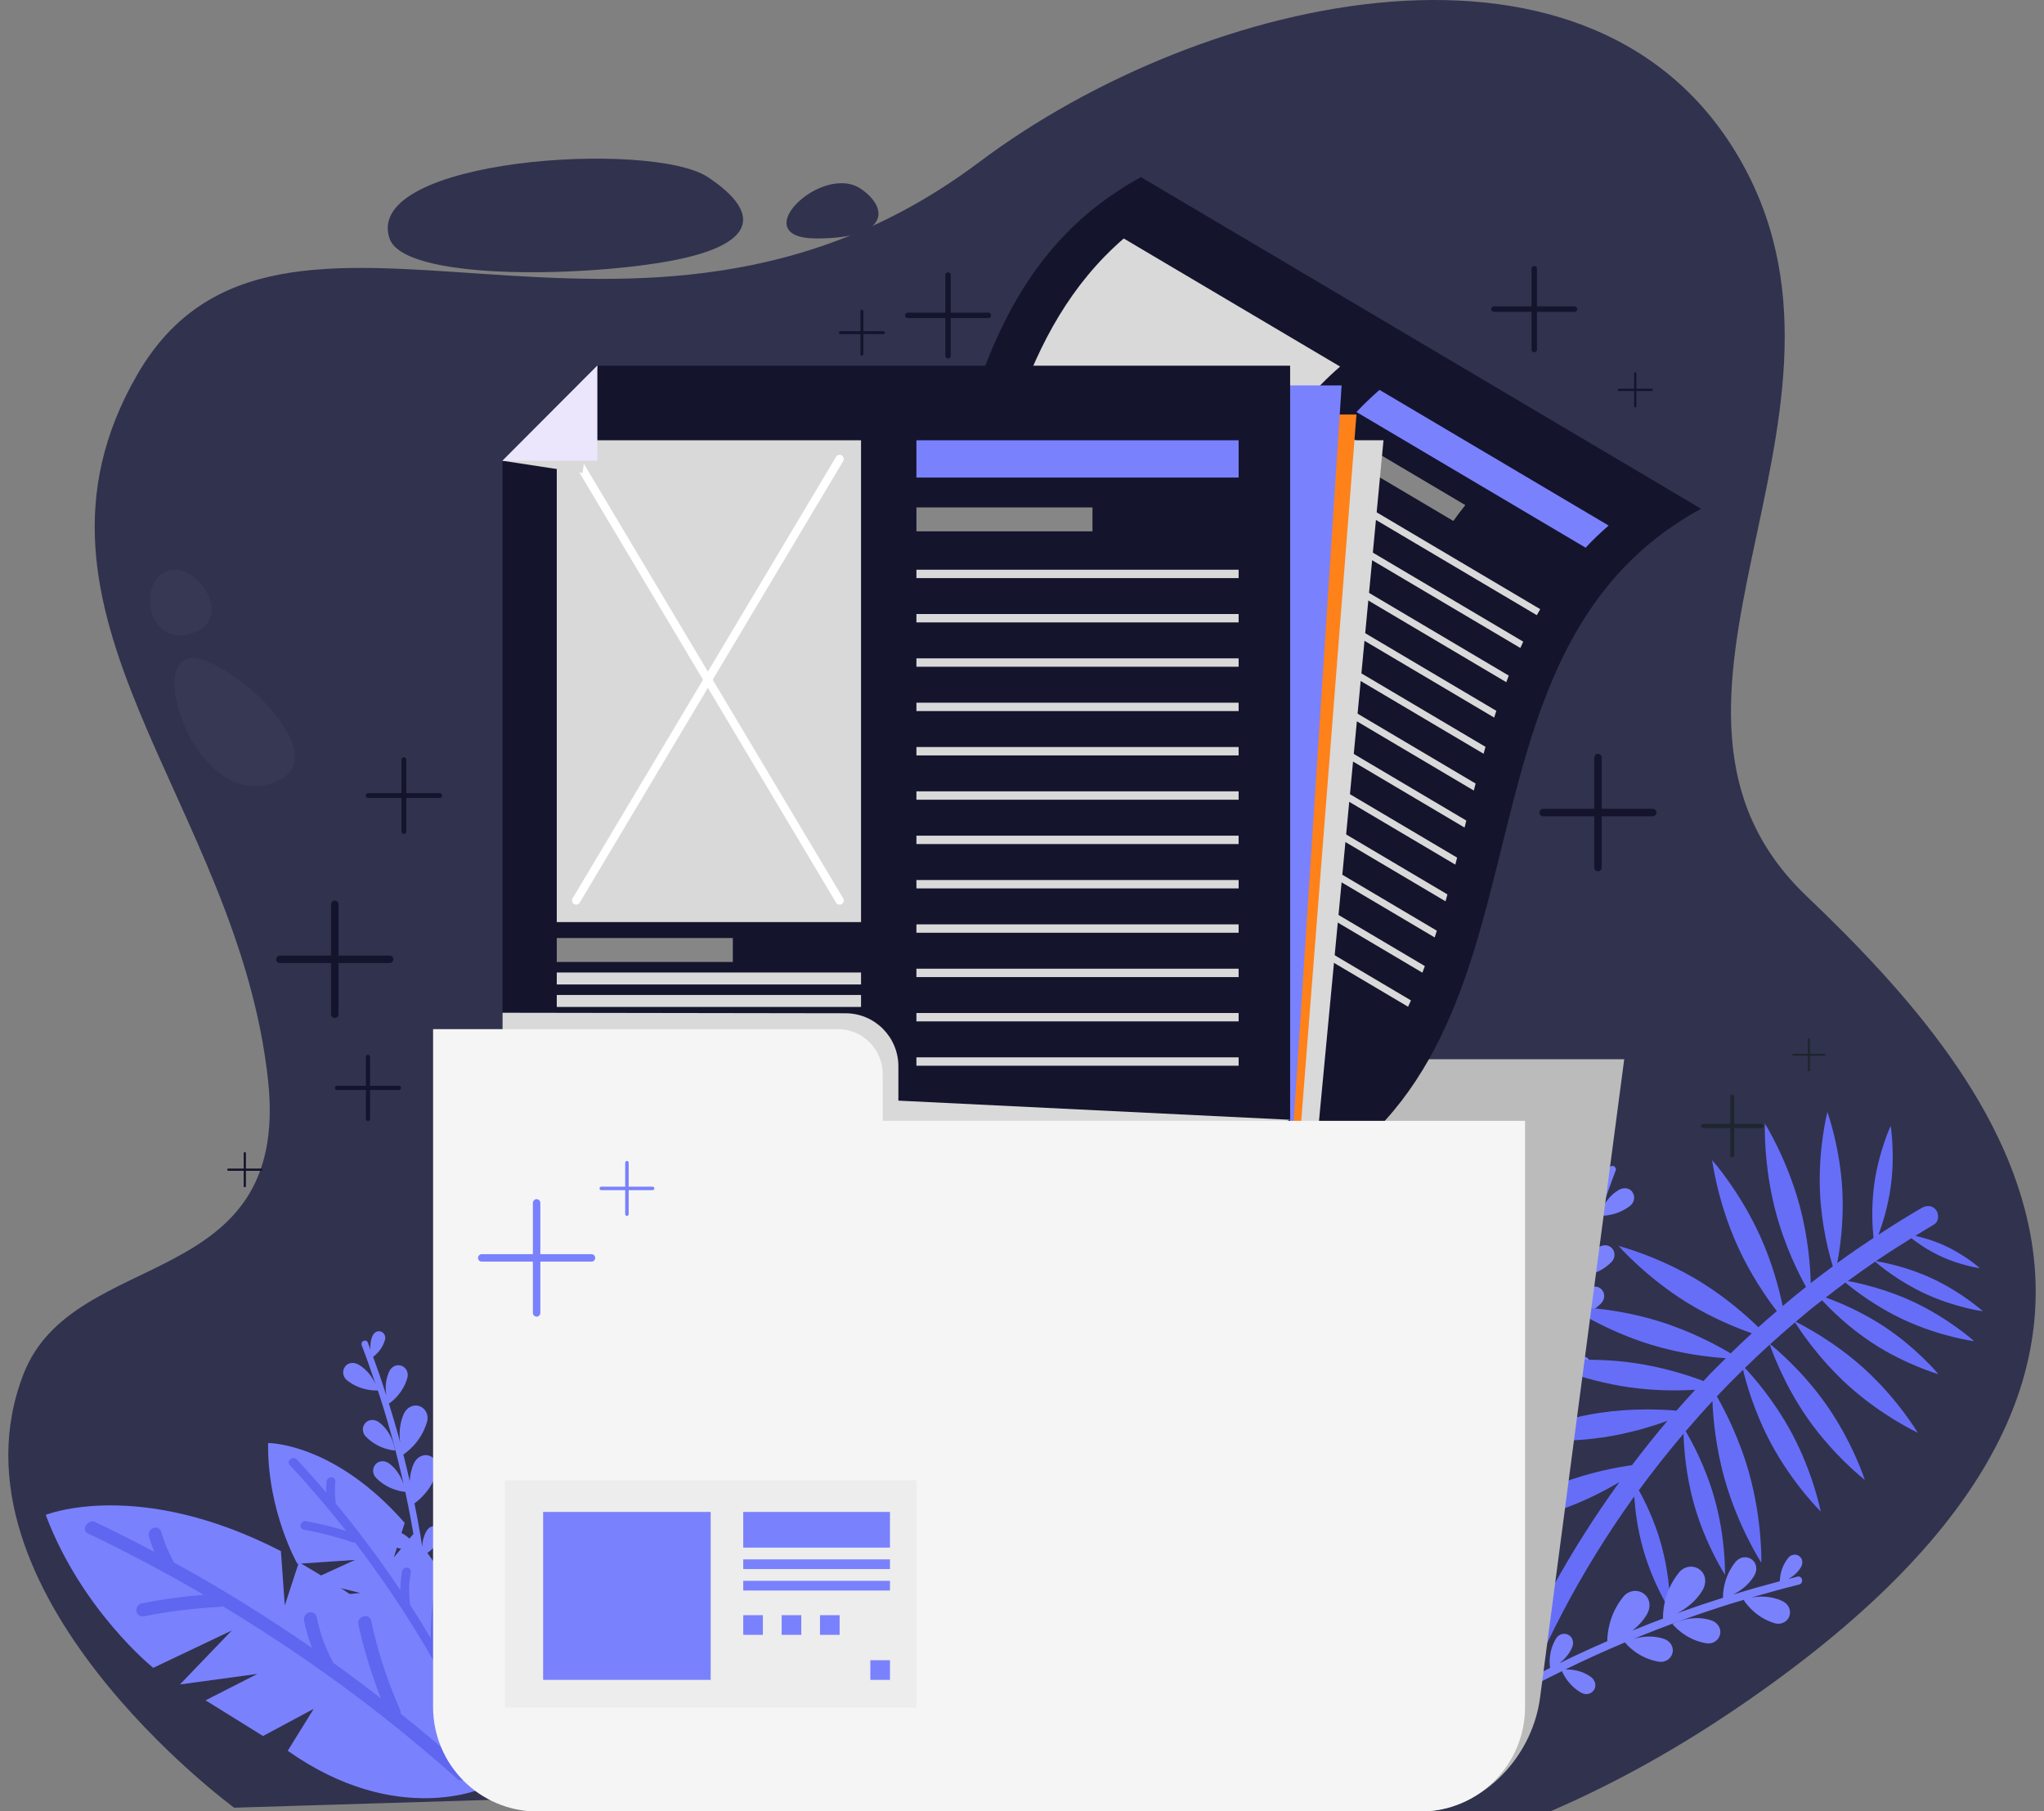 <svg width="246" height="218" viewBox="0 0 246 218" fill="none" xmlns="http://www.w3.org/2000/svg">
<rect x="0" y="0" width="246" height="218" fill="#808080" stroke="none"/>
<g clip-path="url(#clip0_4724_1167)">
<path d="M28.181 217.558C28.181 217.558 -7.387 191.496 2.851 165.318C8.873 149.927 35.011 155.658 32.265 130.044C28.661 96.448 -0.065 73.824 16.51 45.102C33.578 15.53 76.197 50.804 117.85 19.51C144.739 -0.688 192.591 -11.989 209.936 20.126C226.505 50.804 193.386 84.935 217.428 107.852C241.477 130.777 269.016 165.361 208.225 206.117C147.434 246.88 98.762 215.403 98.762 215.403" fill="#31324E"/>
<path d="M46.879 28.698C48.569 33.705 69.405 33.369 80.155 31.497C90.906 29.625 91.938 25.792 85.195 21.318C78.459 16.838 43.618 19.04 46.879 28.698Z" fill="#31324E"/>
<path d="M103.671 22.765C98.929 19.453 89.458 28.705 98.277 28.698C107.096 28.692 106.938 25.049 103.671 22.765Z" fill="#31324E"/>
<path d="M23.638 79.233C17.326 78.224 23.233 96.791 32.268 94.399C41.302 92.007 28.937 80.083 23.638 79.233Z" fill="#373854"/>
<path d="M20.106 68.721C16.491 70.028 17.725 77.903 23.075 76.228C28.425 74.559 23.664 67.433 20.106 68.721Z" fill="#373854"/>
<path d="M45.64 171.188C47.318 172.464 47.559 174.577 47.559 174.577C47.559 174.577 45.602 174.501 44.039 172.908C43.583 172.445 43.538 171.721 43.982 171.245C44.425 170.769 45.121 170.795 45.64 171.188Z" fill="#7A81FD"/>
<path d="M41.505 164.494C41.884 163.967 42.581 163.903 43.144 164.227C44.265 164.874 44.892 165.902 45.208 166.6C44.676 165.02 44.126 163.453 43.531 161.898C43.347 161.41 44.088 161.092 44.271 161.581C44.385 161.873 44.486 162.165 44.594 162.45C44.543 161.968 44.575 161.359 44.841 160.756C45.018 160.356 45.423 160.115 45.835 160.255C46.246 160.394 46.456 160.832 46.335 161.251C46 162.425 45.196 163.085 44.904 163.294C45.468 164.824 45.993 166.366 46.493 167.92C46.38 167.178 46.354 166.131 46.823 165.096C47.089 164.506 47.684 164.157 48.291 164.36C48.899 164.563 49.203 165.217 49.026 165.833C48.481 167.749 47.089 168.739 46.804 168.923C47.228 170.274 47.633 171.639 48.007 173.003C48.057 173.193 48.108 173.39 48.158 173.581C48.038 172.654 48.045 171.404 48.595 170.167C48.931 169.424 49.684 168.974 50.463 169.227C51.236 169.488 51.622 170.313 51.4 171.099C50.678 173.631 48.785 174.894 48.545 175.046C48.817 176.112 49.07 177.179 49.311 178.251C49.343 177.585 49.482 176.861 49.805 176.138C50.14 175.395 50.894 174.945 51.666 175.199C52.438 175.459 52.825 176.284 52.603 177.071C51.957 179.33 50.381 180.58 49.881 180.929C50.134 182.192 50.374 183.454 50.59 184.717C50.672 185.187 50.742 185.663 50.818 186.139C50.837 185.567 50.963 184.844 51.387 184.178C51.66 183.746 52.166 183.537 52.622 183.765C53.078 183.994 53.242 184.539 53.033 185.003C52.413 186.399 51.255 187.027 50.97 187.167C51.172 188.569 51.356 189.978 51.514 191.386C51.571 191.907 50.773 192.021 50.716 191.507C50.526 189.794 50.292 188.08 50.033 186.38C49.627 186.469 48.418 186.653 47.133 186.012C46.677 185.783 46.456 185.263 46.664 184.793C46.873 184.33 47.399 184.165 47.88 184.324C48.982 184.685 49.665 185.536 49.976 186.005C49.646 183.892 49.26 181.792 48.811 179.698C48.798 179.647 48.785 179.596 48.779 179.545C48.621 179.539 46.772 179.4 45.272 177.877C44.816 177.413 44.771 176.69 45.215 176.214C45.658 175.738 46.361 175.763 46.873 176.157C47.848 176.899 48.336 177.915 48.576 178.644C47.798 175.135 46.867 171.664 45.772 168.244C45.677 167.939 45.569 167.641 45.468 167.343C45.24 167.355 43.429 167.432 41.783 166.137C41.27 165.737 41.137 165.02 41.517 164.494H41.505Z" fill="#7A81FD"/>
<path d="M56.934 206.839C56.934 206.839 49.286 207.315 43.373 198.323L46.526 195.969L41.961 196.502L38.732 192.161L43.36 191.717L37.295 190.226L42.727 187.738L35.794 188.208C35.794 188.208 32.16 181.862 32.268 173.67C32.268 173.67 40.214 173.594 48.704 183.277L47.406 187.434L49.717 184.642C49.717 184.642 55.408 191.609 57.428 197.447L55.87 200.563L57.884 198.697C57.884 198.697 59.131 203.222 56.928 206.851L56.934 206.839Z" fill="#7A81FD"/>
<path d="M52.337 190.987C52.002 193.043 51.843 195.112 51.85 197.174C51.039 195.81 50.21 194.458 49.349 193.126C49.349 193.119 49.349 193.113 49.349 193.107C49.267 192.453 49.229 191.8 49.241 191.14C49.241 190.962 49.248 190.905 49.26 190.733C49.273 190.575 49.286 190.41 49.298 190.251C49.33 189.909 49.381 189.572 49.438 189.236C49.488 188.963 49.292 188.677 49.007 188.658C48.722 188.639 48.45 188.823 48.393 189.115C48.26 189.87 48.197 190.632 48.184 191.387C45.937 188.03 43.537 184.775 40.979 181.653C40.789 181.418 40.593 181.183 40.397 180.955C40.397 180.917 40.409 180.885 40.409 180.847C40.352 180.422 40.321 179.997 40.314 179.571C40.314 179.47 40.314 179.362 40.314 179.261C40.314 179.178 40.314 179.083 40.314 178.994C40.314 178.994 40.314 178.988 40.314 178.962C40.314 178.937 40.314 178.912 40.314 178.886C40.314 178.829 40.321 178.772 40.327 178.708C40.333 178.601 40.346 178.486 40.359 178.379C40.384 178.106 40.226 177.82 39.928 177.801C39.662 177.782 39.346 177.966 39.314 178.258C39.27 178.708 39.245 179.159 39.251 179.61C38.105 178.264 36.927 176.944 35.724 175.65C35.281 175.174 34.414 175.815 34.857 176.297C37.237 178.854 39.51 181.513 41.669 184.255C40.074 183.766 38.44 183.366 36.788 183.068C36.509 183.017 36.224 183.258 36.174 183.525C36.123 183.817 36.326 184.052 36.604 184.102C38.611 184.47 40.574 184.978 42.492 185.632C42.581 185.663 42.663 185.663 42.739 185.657C45.873 189.756 48.767 194.04 51.381 198.494C52.705 200.753 53.952 203.05 55.136 205.386C55.427 205.969 56.427 205.57 56.13 204.979C55.091 202.917 53.996 200.893 52.844 198.894C52.888 198.811 52.913 198.716 52.913 198.608C52.806 196.115 52.958 193.608 53.363 191.114C53.471 190.448 52.432 190.321 52.318 190.994L52.337 190.987Z" fill="#5F66EF"/>
<path d="M58.302 215.132C58.302 215.132 47.849 220.031 34.63 210.709L37.751 205.664L31.654 208.932L24.74 204.636L30.977 201.457L21.657 202.726L27.893 196.235L18.441 200.727C18.441 200.727 9.856 193.849 5.5 182.319C5.5 182.319 16.579 177.813 33.807 186.678L34.275 193.214L35.972 188.023C35.972 188.023 47.779 194.623 53.819 201.686L53.364 206.914L55.155 203.183C55.155 203.183 59.397 208.824 58.308 215.126L58.302 215.132Z" fill="#7A81FD"/>
<path d="M43.132 195.48C43.79 198.539 44.715 201.528 45.854 204.415C43.968 202.955 42.062 201.521 40.125 200.131C40.125 200.125 40.125 200.112 40.118 200.106C39.643 199.243 39.226 198.342 38.884 197.409C38.789 197.162 38.763 197.073 38.687 196.832C38.611 196.603 38.542 196.369 38.478 196.134C38.339 195.639 38.219 195.137 38.118 194.63C38.035 194.224 37.605 193.932 37.193 194.059C36.782 194.186 36.503 194.604 36.592 195.036C36.82 196.165 37.149 197.27 37.554 198.336C32.559 194.884 27.412 191.654 22.106 188.69C21.707 188.468 21.302 188.252 20.903 188.03C20.891 187.98 20.884 187.929 20.859 187.878C20.549 187.32 20.27 186.736 20.023 186.146C19.966 186 19.909 185.854 19.852 185.708C19.808 185.594 19.745 185.46 19.713 185.333C19.713 185.333 19.713 185.321 19.7 185.289C19.688 185.251 19.675 185.213 19.662 185.175C19.637 185.092 19.605 185.01 19.58 184.921C19.529 184.762 19.485 184.604 19.441 184.439C19.333 184.039 18.947 183.734 18.516 183.868C18.13 183.988 17.795 184.42 17.915 184.845C18.099 185.498 18.314 186.139 18.567 186.768C16.218 185.524 13.85 184.324 11.451 183.176C10.571 182.751 9.703 184.134 10.596 184.559C15.338 186.825 19.979 189.287 24.512 191.933C22.005 192.136 19.504 192.479 17.022 192.967C16.604 193.05 16.338 193.545 16.421 193.944C16.509 194.382 16.927 194.598 17.345 194.516C20.352 193.919 23.385 193.545 26.424 193.399C26.563 193.392 26.684 193.354 26.785 193.297C33.433 197.301 39.84 201.699 45.956 206.496C49.051 208.927 52.065 211.452 55.009 214.073C55.743 214.726 56.921 213.616 56.18 212.956C53.591 210.646 50.938 208.413 48.228 206.249C48.247 206.109 48.228 205.963 48.165 205.811C46.639 202.378 45.468 198.786 44.67 195.074C44.455 194.078 42.929 194.484 43.145 195.48H43.132Z" fill="#5F66EF"/>
<path d="M192.342 150.165C190.664 151.44 190.424 153.553 190.424 153.553C190.424 153.553 192.38 153.477 193.944 151.884C194.4 151.421 194.444 150.698 194.001 150.222C193.558 149.746 192.861 149.771 192.342 150.165Z" fill="#7A81FD"/>
<path d="M196.476 143.47C196.097 142.943 195.4 142.88 194.837 143.204C193.716 143.851 193.089 144.879 192.773 145.577C193.305 143.997 193.855 142.429 194.45 140.875C194.634 140.386 193.893 140.069 193.71 140.558C193.596 140.849 193.494 141.141 193.387 141.427C193.437 140.945 193.406 140.335 193.14 139.733C192.963 139.333 192.557 139.092 192.146 139.231C191.734 139.371 191.525 139.809 191.646 140.228C191.981 141.402 192.785 142.061 193.077 142.271C192.513 143.8 191.988 145.342 191.487 146.897C191.601 146.154 191.627 145.107 191.158 144.073C190.892 143.483 190.297 143.134 189.689 143.337C189.082 143.54 188.778 144.194 188.955 144.809C189.5 146.725 190.892 147.715 191.177 147.899C190.753 149.251 190.348 150.615 189.974 151.98C189.924 152.17 189.873 152.367 189.822 152.557C189.943 151.631 189.936 150.381 189.386 149.143C189.05 148.401 188.297 147.95 187.518 148.204C186.745 148.464 186.359 149.289 186.581 150.076C187.303 152.608 189.196 153.871 189.436 154.023C189.164 155.089 188.911 156.155 188.67 157.228C188.638 156.561 188.499 155.838 188.176 155.114C187.841 154.372 187.087 153.921 186.309 154.175C185.536 154.435 185.15 155.26 185.372 156.047C186.017 158.306 187.594 159.556 188.094 159.905C187.841 161.168 187.6 162.431 187.385 163.694C187.303 164.163 187.233 164.639 187.157 165.115C187.138 164.544 187.011 163.821 186.587 163.154C186.315 162.723 185.808 162.513 185.353 162.742C184.897 162.97 184.732 163.516 184.941 163.979C185.562 165.375 186.72 166.004 187.005 166.143C186.802 167.546 186.619 168.954 186.461 170.363C186.404 170.883 187.201 170.998 187.258 170.484C187.448 168.77 187.682 167.057 187.942 165.356C188.347 165.445 189.557 165.629 190.842 164.988C191.298 164.76 191.519 164.239 191.31 163.77C191.101 163.307 190.576 163.142 190.095 163.3C188.993 163.662 188.309 164.512 187.999 164.982C188.328 162.869 188.714 160.768 189.164 158.674C189.177 158.624 189.189 158.573 189.196 158.522C189.354 158.516 191.203 158.376 192.703 156.853C193.159 156.39 193.203 155.666 192.76 155.191C192.317 154.715 191.614 154.74 191.101 155.133C190.126 155.876 189.639 156.891 189.398 157.621C190.177 154.112 191.108 150.641 192.203 147.22C192.298 146.916 192.406 146.618 192.507 146.319C192.735 146.332 194.545 146.408 196.192 145.114C196.704 144.714 196.837 143.997 196.457 143.47H196.476Z" fill="#7A81FD"/>
<path d="M222.113 154.373C223.019 155.134 225.665 157.228 229.173 158.853C233.541 160.883 237.599 161.417 237.599 161.417C237.599 161.417 234.567 158.669 230.198 156.638C226.843 155.084 223.677 154.405 222.392 154.17C223.475 153.377 224.564 152.596 225.678 151.841C226.159 152.26 228.483 154.208 231.686 155.693C235.295 157.368 238.644 157.812 238.644 157.812C238.644 157.812 236.143 155.54 232.534 153.865C229.432 152.425 226.526 151.898 225.773 151.778C227.172 150.826 228.597 149.912 230.04 149.023C230.743 149.569 231.996 150.464 233.573 151.194C236.017 152.33 238.283 152.628 238.283 152.628C238.283 152.628 236.586 151.092 234.143 149.956C232.737 149.303 231.414 148.935 230.521 148.732C231.268 148.275 232.009 147.811 232.769 147.367C233.351 147.031 233.377 146.111 233.009 145.622C232.56 145.032 231.851 145.045 231.268 145.381C229.508 146.403 227.78 147.488 226.077 148.598C226.545 147.348 227.223 145.241 227.558 142.786C228.096 138.839 227.546 135.501 227.546 135.501C227.546 135.501 226.115 138.566 225.57 142.513C225.19 145.292 225.355 147.761 225.482 148.985C224.006 149.963 222.544 150.965 221.113 152.012C221.436 150.343 221.911 147.126 221.74 143.465C221.487 138.109 219.929 133.832 219.929 133.832C219.929 133.832 218.79 138.236 219.043 143.592C219.233 147.558 220.132 150.927 220.588 152.412C219.695 153.072 218.802 153.738 217.929 154.424C217.878 152.533 217.637 149.011 216.605 145.159C215.079 139.461 212.408 135.222 212.408 135.222C212.408 135.222 212.211 140.228 213.731 145.927C214.82 150.001 216.491 153.313 217.359 154.881C216.409 155.636 215.472 156.397 214.548 157.184C214.149 155.249 213.338 152.076 211.825 148.738C209.388 143.363 206.064 139.626 206.064 139.626C206.064 139.626 206.684 144.594 209.122 149.969C210.705 153.465 212.667 156.264 213.845 157.793C213.098 158.434 212.351 159.075 211.623 159.735C210.211 158.358 207.767 156.181 204.665 154.271C199.644 151.181 194.801 149.95 194.801 149.95C194.801 149.95 198.093 153.719 203.107 156.81C206.07 158.631 208.964 159.805 210.844 160.465C209.983 161.258 209.128 162.064 208.286 162.882C206.729 161.95 203.512 160.192 199.549 158.98C193.921 157.254 188.919 157.279 188.919 157.279C188.919 157.279 193.047 160.103 198.682 161.829C202.379 162.959 205.792 163.339 207.71 163.46C207.128 164.037 206.539 164.608 205.963 165.199C205.64 165.529 205.336 165.871 205.019 166.207C203.164 165.509 200.106 164.52 196.548 164.018C190.717 163.2 185.785 164.006 185.785 164.006C185.785 164.006 190.306 166.144 196.137 166.969C199.22 167.4 202.044 167.381 204.025 167.261C203.259 168.086 202.506 168.93 201.765 169.774C199.866 169.609 196.396 169.463 192.522 170.04C186.697 170.91 182.196 173.086 182.196 173.086C182.196 173.086 187.134 173.854 192.958 172.985C196.08 172.521 198.815 171.677 200.682 170.998C199.207 172.737 197.789 174.52 196.415 176.335C194.472 176.608 191.23 177.224 187.78 178.537C182.278 180.637 178.34 183.728 178.34 183.728C178.34 183.728 183.329 183.417 188.831 181.323C191.211 180.415 193.3 179.318 194.902 178.372C191.958 182.44 189.255 186.691 186.836 191.095C183.924 196.4 181.436 201.933 179.384 207.632C178.846 209.136 181.126 210.119 181.664 208.615C185.253 198.615 190.23 189.141 196.396 180.498C196.491 180.365 196.593 180.238 196.688 180.104C196.782 181.608 197.042 183.918 197.745 186.399C198.954 190.683 201.012 193.849 201.012 193.849C201.012 193.849 201.113 190.073 199.904 185.784C199.106 182.941 197.941 180.618 197.238 179.356C198.948 177.02 200.746 174.749 202.62 172.547C202.651 173.968 202.841 177.331 203.88 181.031C205.26 185.923 207.609 189.534 207.609 189.534C207.609 189.534 207.723 185.219 206.343 180.333C205.241 176.418 203.519 173.327 202.873 172.249C203.924 171.024 204.994 169.812 206.096 168.632C206.172 170.561 206.469 174.133 207.571 178.023C209.204 183.81 211.984 188.081 211.984 188.081C211.984 188.081 212.117 182.979 210.483 177.192C209.299 173.004 207.52 169.615 206.627 168.054C207.653 166.963 208.71 165.897 209.78 164.85C210.103 166.227 211.097 169.907 213.167 173.759C215.782 178.632 219.131 181.919 219.131 181.919C219.131 181.919 218.239 177.306 215.618 172.433C213.509 168.505 210.926 165.611 210.002 164.634C210.983 163.676 211.984 162.736 212.997 161.816C213.237 162.521 214.674 166.582 217.555 170.707C220.727 175.237 224.437 178.112 224.437 178.112C224.437 178.112 223.006 173.638 219.834 169.107C216.941 164.97 213.604 162.222 213.041 161.778C214.029 160.883 215.029 160.001 216.042 159.145C216.485 159.868 218.783 163.441 222.449 166.753C226.552 170.459 230.806 172.426 230.806 172.426C230.806 172.426 228.413 168.384 224.317 164.678C220.67 161.385 216.909 159.468 216.118 159.081C216.738 158.555 217.359 158.022 217.992 157.508C218.416 157.159 218.859 156.835 219.296 156.492C220.277 157.558 222.424 159.716 225.33 161.62C229.363 164.259 233.294 165.383 233.294 165.383C233.294 165.383 230.692 162.222 226.659 159.583C223.886 157.768 221.164 156.67 219.733 156.162C220.524 155.547 221.316 154.931 222.12 154.341L222.113 154.373Z" fill="#666EF8"/>
<path d="M205.931 195.004C203.525 194.224 201.277 195.436 201.277 195.436C201.277 195.436 202.696 197.314 205.342 197.771C206.108 197.904 206.855 197.447 207.02 196.686C207.184 195.924 206.678 195.245 205.937 195.004H205.931Z" fill="#7A81FD"/>
<path d="M215.358 194.484C215.618 193.748 215.2 193.012 214.497 192.682C213.092 192.015 211.648 192.11 210.743 192.275C212.661 191.717 214.586 191.184 216.523 190.702C217.131 190.549 216.935 189.598 216.327 189.75C215.966 189.839 215.605 189.94 215.25 190.029C215.757 189.744 216.339 189.299 216.745 188.614C217.011 188.163 216.973 187.599 216.555 187.288C216.137 186.977 215.561 187.072 215.231 187.478C214.307 188.614 214.212 189.864 214.206 190.302C212.313 190.803 210.432 191.336 208.565 191.914C209.375 191.514 210.42 190.816 211.123 189.648C211.521 188.982 211.458 188.151 210.838 187.688C210.217 187.224 209.369 187.37 208.881 187.973C207.375 189.826 207.356 191.888 207.368 192.294C205.747 192.808 204.127 193.342 202.525 193.913C202.303 193.995 202.075 194.078 201.854 194.16C202.854 193.64 204.076 192.777 204.912 191.381C205.412 190.537 205.336 189.483 204.551 188.893C203.766 188.309 202.689 188.493 202.069 189.255C200.075 191.711 200.138 194.452 200.151 194.795C198.916 195.258 197.694 195.74 196.472 196.235C197.105 195.747 197.72 195.112 198.207 194.3C198.707 193.456 198.631 192.402 197.846 191.812C197.061 191.228 195.985 191.412 195.364 192.174C193.585 194.363 193.44 196.775 193.44 197.517C192.028 198.132 190.616 198.767 189.223 199.427C188.704 199.674 188.185 199.922 187.672 200.176C188.216 199.763 188.843 199.141 189.21 198.266C189.445 197.701 189.305 197.054 188.767 196.762C188.229 196.47 187.583 196.679 187.267 197.206C186.323 198.78 186.494 200.353 186.558 200.734C185.038 201.496 183.525 202.283 182.037 203.101C181.486 203.399 181.923 204.275 182.474 203.97C184.291 202.981 186.134 202.035 187.989 201.121C188.178 201.578 188.837 202.904 190.337 203.736C190.876 204.034 191.54 203.888 191.857 203.361C192.173 202.835 191.971 202.206 191.483 201.838C190.369 200.994 189.065 200.906 188.387 200.925C190.692 199.801 193.028 198.735 195.39 197.739C195.447 197.714 195.504 197.695 195.567 197.669C195.687 197.822 197.086 199.554 199.619 199.985C200.385 200.119 201.132 199.662 201.297 198.9C201.461 198.139 200.955 197.46 200.214 197.219C198.815 196.768 197.479 196.984 196.593 197.25C200.581 195.607 204.633 194.141 208.755 192.872C209.116 192.758 209.483 192.663 209.85 192.548C209.989 192.783 211.167 194.617 213.566 195.353C214.313 195.582 215.105 195.226 215.364 194.49L215.358 194.484Z" fill="#7A81FD"/>
<path d="M118.176 127.476L118.98 121.365C119.41 118.103 117.334 115.457 114.345 115.457H65.633L64.051 127.476L63.076 134.894L53.927 204.315C52.933 211.879 57.738 218.009 64.665 218.009H171.003C177.929 218.009 184.355 211.879 185.349 204.315L195.479 127.482H118.176V127.476Z" fill="#BBBBBB"/>
<path d="M156.746 142.647C134.276 129.347 111.807 116.04 89.338 102.739C121.513 85.175 105.147 38.883 137.322 21.318C159.791 34.619 182.26 47.926 204.729 61.226C172.554 78.791 188.921 125.082 156.746 142.647Z" fill="#14142D"/>
<path d="M141.944 88.282C133.264 83.142 124.584 78.002 115.904 72.869C120.26 56.91 122.508 39.7 135.246 28.703C143.926 33.843 152.606 38.983 161.286 44.117C148.548 55.114 146.3 72.323 141.944 88.282Z" fill="#D9D9D9"/>
<path d="M190.832 65.916C181.64 60.472 172.447 55.034 163.254 49.589C164.121 48.669 165.046 47.781 166.027 46.924C175.22 52.368 184.413 57.807 193.605 63.251C192.618 64.102 191.693 64.99 190.832 65.916Z" fill="#7A81FD"/>
<path d="M174.916 62.699C169.895 59.723 164.868 56.753 159.848 53.777C160.303 53.13 160.785 52.489 161.285 51.867C166.305 54.843 171.332 57.813 176.353 60.789C175.853 61.411 175.378 62.052 174.916 62.699Z" fill="#868686"/>
<path d="M129.838 85.72C124.817 82.743 119.79 79.774 114.77 76.798C115.01 76.017 115.238 75.23 115.46 74.443C120.48 77.419 125.507 80.389 130.528 83.365C130.306 84.152 130.072 84.939 129.838 85.72Z" fill="#868686"/>
<path d="M140.114 94.401C131.434 89.261 122.754 84.121 114.074 78.987C114.201 78.6 114.327 78.213 114.448 77.826C123.128 82.966 131.808 88.106 140.488 93.24C140.367 93.627 140.241 94.014 140.114 94.401Z" fill="#D9D9D9"/>
<path d="M139.374 96.56C130.694 91.42 122.014 86.28 113.334 81.146C113.473 80.765 113.606 80.385 113.733 80.004C122.413 85.144 131.093 90.284 139.773 95.418C139.64 95.798 139.507 96.179 139.374 96.56Z" fill="#D9D9D9"/>
<path d="M184.957 74.037C175.765 68.593 166.572 63.154 157.379 57.71C157.512 57.469 157.651 57.227 157.79 56.986C166.983 62.431 176.176 67.869 185.369 73.314C185.23 73.555 185.09 73.796 184.957 74.037Z" fill="#D9D9D9"/>
<path d="M182.977 77.985C173.784 72.541 164.591 67.103 155.398 61.658C155.512 61.404 155.633 61.15 155.747 60.897C164.939 66.341 174.132 71.779 183.325 77.224C183.205 77.478 183.091 77.731 182.977 77.985Z" fill="#D9D9D9"/>
<path d="M181.286 82.103C172.093 76.658 162.9 71.22 153.707 65.776C153.808 65.509 153.903 65.249 154.005 64.982C163.197 70.427 172.39 75.865 181.583 81.31C181.482 81.57 181.38 81.837 181.286 82.103Z" fill="#D9D9D9"/>
<path d="M179.828 86.362C170.636 80.918 161.443 75.48 152.25 70.035C152.339 69.762 152.421 69.489 152.51 69.223C161.702 74.667 170.895 80.105 180.088 85.55C179.999 85.823 179.911 86.089 179.828 86.362Z" fill="#D9D9D9"/>
<path d="M178.551 90.715C169.358 85.271 160.165 79.832 150.973 74.388C151.049 74.109 151.125 73.836 151.207 73.557C160.4 79.001 169.593 84.439 178.785 89.884C178.709 90.163 178.627 90.436 178.551 90.715Z" fill="#D9D9D9"/>
<path d="M177.377 95.144C168.184 89.699 158.992 84.261 149.799 78.817C149.868 78.537 149.944 78.258 150.014 77.973C159.207 83.417 168.4 88.855 177.593 94.3C177.523 94.579 177.447 94.858 177.377 95.144Z" fill="#D9D9D9"/>
<path d="M176.264 99.599C167.071 94.154 157.878 88.716 148.686 83.272C148.755 82.993 148.825 82.707 148.894 82.428C158.087 87.872 167.28 93.311 176.473 98.755C176.403 99.034 176.334 99.32 176.264 99.599Z" fill="#D9D9D9"/>
<path d="M175.151 104.06C165.958 98.615 156.765 93.177 147.572 87.733C147.642 87.453 147.718 87.174 147.788 86.889C156.98 92.333 166.173 97.771 175.366 103.216C175.296 103.495 175.227 103.774 175.151 104.06Z" fill="#D9D9D9"/>
<path d="M173.973 108.475C164.78 103.03 155.587 97.592 146.395 92.148C146.471 91.868 146.546 91.596 146.622 91.316C155.815 96.761 165.008 102.199 174.201 107.644C174.125 107.923 174.049 108.196 173.973 108.475Z" fill="#D9D9D9"/>
<path d="M172.668 112.823C163.476 107.379 154.283 101.94 145.09 96.496C145.178 96.223 145.261 95.95 145.349 95.684C154.542 101.128 163.735 106.566 172.928 112.011C172.846 112.284 172.757 112.557 172.668 112.823Z" fill="#D9D9D9"/>
<path d="M171.188 117.062C161.995 111.617 152.802 106.179 143.609 100.735C143.711 100.468 143.806 100.208 143.907 99.941C153.1 105.386 162.293 110.824 171.485 116.269C171.39 116.535 171.289 116.795 171.188 117.062Z" fill="#D9D9D9"/>
<path d="M169.465 121.161C160.272 115.717 151.08 110.278 141.887 104.834C142.007 104.58 142.121 104.326 142.235 104.072C151.428 109.517 160.621 114.955 169.813 120.4C169.699 120.653 169.585 120.907 169.465 121.161Z" fill="#D9D9D9"/>
<path d="M61.701 158.612H156.497L166.507 52.988H71.711L61.701 158.612Z" fill="#D9D9D9"/>
<path d="M59.992 158.271H154.782L163.253 49.881H68.457L59.992 158.271Z" fill="#FE811A"/>
<path d="M58.207 154.773H154.415L161.468 46.383H77.599L58.207 154.773Z" fill="#7A81FD"/>
<path d="M155.27 158.511H60.48V55.451L71.895 44.01H155.27V158.511Z" fill="#14142D"/>
<path d="M103.627 52.988H67.008V110.975H103.627V52.988Z" fill="#D9D9D9"/>
<path d="M101.051 55.234L69.338 108.379" stroke="white" stroke-linecap="round" stroke-linejoin="round"/>
<path d="M69.338 55.234L101.051 108.379" stroke="white" stroke-linecap="round" stroke-linejoin="round"/>
<path d="M149.071 52.988H110.293V57.475H149.071V52.988Z" fill="#7A81FD"/>
<path d="M131.483 61.068H110.293V63.949H131.483V61.068Z" fill="#868686"/>
<path d="M88.198 112.893H67.008V115.773H88.198V112.893Z" fill="#868686"/>
<path d="M103.627 117.041H67.008V118.481H103.627V117.041Z" fill="#D9D9D9"/>
<path d="M103.627 119.746H67.008V121.187H103.627V119.746Z" fill="#D9D9D9"/>
<path d="M149.071 68.566H110.293V69.575H149.071V68.566Z" fill="#D9D9D9"/>
<path d="M149.071 73.898H110.293V74.907H149.071V73.898Z" fill="#D9D9D9"/>
<path d="M149.071 79.234H110.293V80.243H149.071V79.234Z" fill="#D9D9D9"/>
<path d="M149.071 84.57H110.293V85.579H149.071V84.57Z" fill="#D9D9D9"/>
<path d="M149.071 89.906H110.293V90.915H149.071V89.906Z" fill="#D9D9D9"/>
<path d="M149.071 95.238H110.293V96.247H149.071V95.238Z" fill="#D9D9D9"/>
<path d="M149.071 100.574H110.293V101.583H149.071V100.574Z" fill="#D9D9D9"/>
<path d="M149.071 105.912H110.293V106.921H149.071V105.912Z" fill="#D9D9D9"/>
<path d="M149.071 111.248H110.293V112.257H149.071V111.248Z" fill="#D9D9D9"/>
<path d="M149.071 116.584H110.293V117.593H149.071V116.584Z" fill="#D9D9D9"/>
<path d="M149.071 121.916H110.293V122.925H149.071V121.916Z" fill="#D9D9D9"/>
<path d="M149.071 127.252H110.293V128.261H149.071V127.252Z" fill="#D9D9D9"/>
<g style="mix-blend-mode:multiply">
<path d="M155.251 134.766L108.122 132.463V128.326C108.122 124.81 105.28 121.955 101.772 121.948L60.48 121.885V129.157L113.339 153.492" fill="#D9D9D9"/>
</g>
<path d="M106.242 134.886V129.277C106.242 126.281 103.817 123.857 100.835 123.857H52.123V205.437C52.123 212.379 57.739 218.008 64.665 218.008H171.003C177.929 218.008 183.545 212.379 183.545 205.437V134.892H106.242V134.886Z" fill="#F5F5F5"/>
<path d="M110.299 178.164H60.764V205.52H110.299V178.164Z" fill="#EDEDED"/>
<path d="M85.532 181.963H65.367V202.174H85.532V181.963Z" fill="#7A81FD"/>
<path d="M107.109 181.963H89.451V186.259H107.109V181.963Z" fill="#7A81FD"/>
<path d="M107.109 187.67H89.451V188.838H107.109V187.67Z" fill="#7A81FD"/>
<path d="M107.109 190.252H89.451V191.42H107.109V190.252Z" fill="#7A81FD"/>
<path d="M91.813 194.389H89.451V196.756H91.813V194.389Z" fill="#7A81FD"/>
<path d="M96.436 194.389H94.074V196.756H96.436V194.389Z" fill="#7A81FD"/>
<path d="M101.051 194.389H98.689V196.756H101.051V194.389Z" fill="#7A81FD"/>
<path d="M107.11 199.809H104.748V202.176H107.11V199.809Z" fill="#7A81FD"/>
<g style="mix-blend-mode:multiply">
<path d="M60.478 55.451L71.894 44.01L70.115 56.923L60.478 55.451Z" fill="#D9D9D9"/>
</g>
<path d="M60.478 55.451L71.894 44.01V55.451H60.478Z" fill="#EBE6FC"/>
<path d="M46.893 115.005H40.739V108.837C40.739 108.59 40.536 108.387 40.289 108.387C40.042 108.387 39.84 108.59 39.84 108.837V115.005H33.686C33.439 115.005 33.236 115.208 33.236 115.456C33.236 115.703 33.439 115.906 33.686 115.906H39.84V122.074C39.84 122.322 40.042 122.525 40.289 122.525C40.536 122.525 40.739 122.322 40.739 122.074V115.906H46.893C47.139 115.906 47.342 115.703 47.342 115.456C47.342 115.208 47.139 115.005 46.893 115.005Z" fill="#14142D"/>
<path d="M198.922 97.339H192.768V91.171C192.768 90.924 192.565 90.721 192.319 90.721C192.072 90.721 191.869 90.924 191.869 91.171V97.339H185.715C185.468 97.339 185.266 97.542 185.266 97.79C185.266 98.037 185.468 98.24 185.715 98.24H191.869V104.408C191.869 104.656 192.072 104.859 192.319 104.859C192.565 104.859 192.768 104.656 192.768 104.408V98.24H198.922C199.169 98.24 199.371 98.037 199.371 97.79C199.371 97.542 199.169 97.339 198.922 97.339Z" fill="#14142D"/>
<path d="M71.186 150.939H65.032V144.771C65.032 144.523 64.829 144.32 64.582 144.32C64.335 144.32 64.133 144.523 64.133 144.771V150.939H57.979C57.732 150.939 57.529 151.142 57.529 151.389C57.529 151.637 57.732 151.84 57.979 151.84H64.133V158.008C64.133 158.255 64.335 158.458 64.582 158.458C64.829 158.458 65.032 158.255 65.032 158.008V151.84H71.186C71.433 151.84 71.635 151.637 71.635 151.389C71.635 151.142 71.433 150.939 71.186 150.939Z" fill="#7A81FD"/>
<path d="M78.542 142.817H75.662V139.93C75.662 139.816 75.567 139.721 75.453 139.721C75.339 139.721 75.244 139.816 75.244 139.93V142.817H72.363C72.249 142.817 72.154 142.913 72.154 143.027C72.154 143.141 72.249 143.236 72.363 143.236H75.244V146.123C75.244 146.238 75.339 146.333 75.453 146.333C75.567 146.333 75.662 146.238 75.662 146.123V143.236H78.542C78.656 143.236 78.751 143.141 78.751 143.027C78.751 142.913 78.656 142.817 78.542 142.817Z" fill="#7A81FD"/>
<path d="M211.997 135.266H208.723V131.985C208.723 131.852 208.616 131.744 208.483 131.744C208.35 131.744 208.242 131.852 208.242 131.985V135.266H204.969C204.836 135.266 204.729 135.374 204.729 135.507C204.729 135.64 204.836 135.748 204.969 135.748H208.242V139.029C208.242 139.162 208.35 139.27 208.483 139.27C208.616 139.27 208.723 139.162 208.723 139.029V135.748H211.997C212.13 135.748 212.237 135.64 212.237 135.507C212.237 135.374 212.13 135.266 211.997 135.266Z" fill="#1D262D"/>
<path d="M219.575 126.815H217.834V125.07C217.834 125 217.777 124.943 217.707 124.943C217.638 124.943 217.581 125 217.581 125.07V126.815H215.84C215.77 126.815 215.713 126.872 215.713 126.942C215.713 127.012 215.77 127.069 215.84 127.069H217.581V128.814C217.581 128.884 217.638 128.941 217.707 128.941C217.777 128.941 217.834 128.884 217.834 128.814V127.069H219.575C219.645 127.069 219.702 127.012 219.702 126.942C219.702 126.872 219.645 126.815 219.575 126.815Z" fill="#1D262D"/>
<path d="M52.913 95.454H48.899V91.431C48.899 91.266 48.766 91.139 48.608 91.139C48.45 91.139 48.317 91.272 48.317 91.431V95.454H44.303C44.138 95.454 44.012 95.587 44.012 95.746C44.012 95.904 44.145 96.037 44.303 96.037H48.317V100.061C48.317 100.226 48.45 100.353 48.608 100.353C48.766 100.353 48.899 100.219 48.899 100.061V96.037H52.913C53.078 96.037 53.205 95.904 53.205 95.746C53.205 95.587 53.072 95.454 52.913 95.454Z" fill="#14142D"/>
<path d="M48.007 130.673H44.538V127.195C44.538 127.056 44.424 126.941 44.285 126.941C44.145 126.941 44.031 127.056 44.031 127.195V130.673H40.562C40.423 130.673 40.309 130.787 40.309 130.926C40.309 131.066 40.423 131.18 40.562 131.18H44.031V134.658C44.031 134.797 44.145 134.912 44.285 134.912C44.424 134.912 44.538 134.797 44.538 134.658V131.18H48.007C48.147 131.18 48.261 131.066 48.261 130.926C48.261 130.787 48.147 130.673 48.007 130.673Z" fill="#14142D"/>
<path d="M31.444 140.64H29.595V138.788C29.595 138.711 29.532 138.654 29.462 138.654C29.393 138.654 29.329 138.718 29.329 138.788V140.64H27.481C27.405 140.64 27.348 140.704 27.348 140.774C27.348 140.844 27.411 140.907 27.481 140.907H29.329V142.76C29.329 142.836 29.393 142.893 29.462 142.893C29.532 142.893 29.595 142.83 29.595 142.76V140.907H31.444C31.52 140.907 31.577 140.844 31.577 140.774C31.577 140.704 31.514 140.64 31.444 140.64Z" fill="#14142D"/>
<path d="M198.784 46.789H196.935V44.936C196.935 44.86 196.872 44.803 196.802 44.803C196.732 44.803 196.669 44.866 196.669 44.936V46.789H194.82C194.744 46.789 194.688 46.852 194.688 46.922C194.688 46.992 194.751 47.055 194.82 47.055H196.669V48.908C196.669 48.984 196.732 49.042 196.802 49.042C196.872 49.042 196.935 48.978 196.935 48.908V47.055H198.784C198.86 47.055 198.917 46.992 198.917 46.922C198.917 46.852 198.853 46.789 198.784 46.789Z" fill="#14142D"/>
<path d="M189.501 36.87H184.981V32.34C184.981 32.156 184.835 32.01 184.652 32.01C184.468 32.01 184.322 32.162 184.322 32.34V36.87H179.802C179.618 36.87 179.473 37.017 179.473 37.2C179.473 37.385 179.625 37.531 179.802 37.531H184.322V42.061C184.322 42.245 184.468 42.391 184.652 42.391C184.835 42.391 184.981 42.245 184.981 42.061V37.531H189.501C189.685 37.531 189.83 37.378 189.83 37.2C189.83 37.023 189.685 36.87 189.501 36.87Z" fill="#14142D"/>
<path d="M118.952 37.626H114.432V33.096C114.432 32.912 114.28 32.766 114.103 32.766C113.925 32.766 113.773 32.918 113.773 33.096V37.626H109.253C109.069 37.626 108.924 37.772 108.924 37.956C108.924 38.14 109.069 38.286 109.253 38.286H113.773V42.817C113.773 43.001 113.919 43.147 114.103 43.147C114.286 43.147 114.432 43.001 114.432 42.817V38.286H118.952C119.136 38.286 119.282 38.134 119.282 37.956C119.282 37.779 119.136 37.626 118.952 37.626Z" fill="#14142D"/>
<path d="M106.316 39.861H103.91V37.449C103.91 37.354 103.834 37.272 103.733 37.272C103.632 37.272 103.556 37.348 103.556 37.449V39.861H101.15C101.055 39.861 100.973 39.937 100.973 40.038C100.973 40.14 101.049 40.216 101.15 40.216H103.556V42.627C103.556 42.722 103.632 42.805 103.733 42.805C103.834 42.805 103.91 42.729 103.91 42.627V40.216H106.316C106.411 40.216 106.493 40.133 106.493 40.038C106.493 39.943 106.417 39.861 106.316 39.861Z" fill="#14142D"/>
</g>
<defs>
<clipPath id="clip0_4724_1167">
<rect width="246" height="218" fill="white"/>
</clipPath>
</defs>
</svg>
